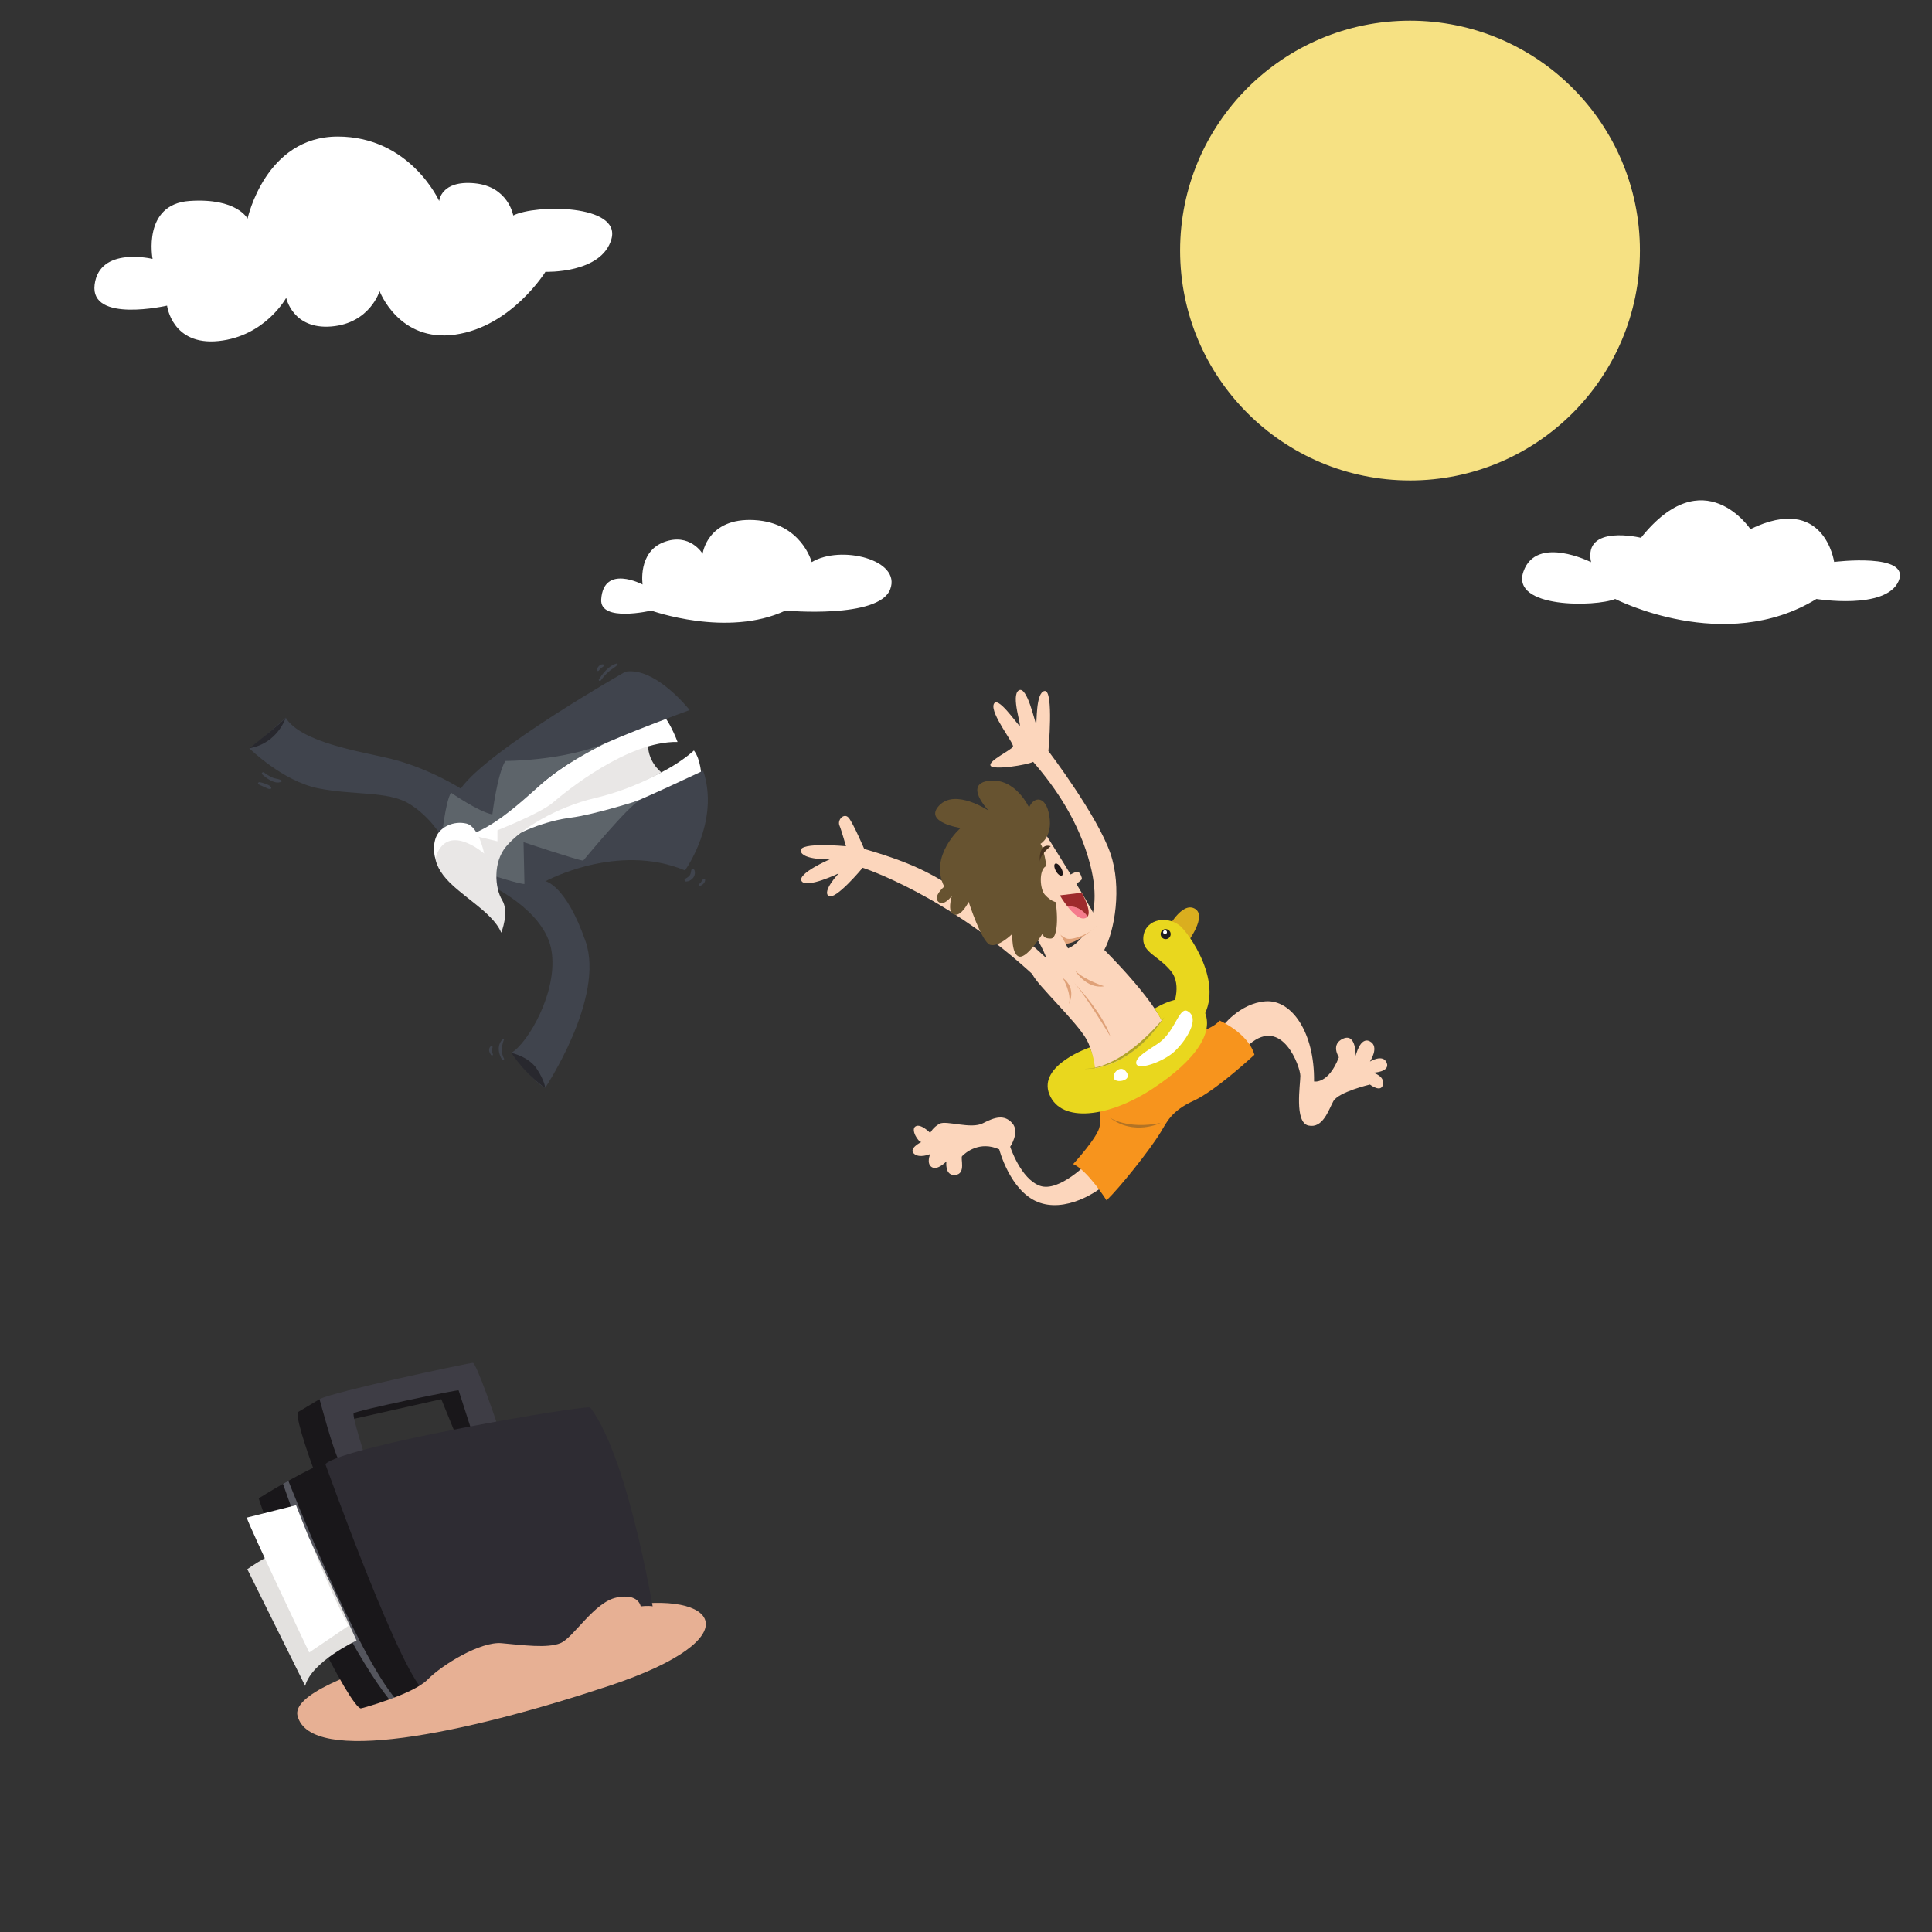 <?xml version="1.0" encoding="UTF-8" standalone="no"?>
<svg
   xmlns:dc="http://purl.org/dc/elements/1.1/"
   xmlns:cc="http://creativecommons.org/ns#"
   xmlns:rdf="http://www.w3.org/1999/02/22-rdf-syntax-ns#"
   xmlns:svg="http://www.w3.org/2000/svg"
   xmlns="http://www.w3.org/2000/svg"
   xmlns:sodipodi="http://sodipodi.sourceforge.net/DTD/sodipodi-0.dtd"
   xmlns:inkscape="http://www.inkscape.org/namespaces/inkscape"
   viewBox="0 0 1000 1000"
   id="svg2"
   version="1.1"
   inkscape:version="0.91 r13725"
   sodipodi:docname="beach.svg">
  <rect x="0" y="0" width="1000" height="1000" fill="#333333" stroke="none"/>
  <defs
     id="defs118" />
  <sodipodi:namedview
     pagecolor="#ffffff"
     bordercolor="#666666"
     borderopacity="1"
     objecttolerance="10"
     gridtolerance="10"
     guidetolerance="10"
     inkscape:pageopacity="0"
     inkscape:pageshadow="2"
     inkscape:window-width="1366"
     inkscape:window-height="749"
     id="namedview116"
     showgrid="false"
     inkscape:zoom="0.472"
     inkscape:cx="399.62701"
     inkscape:cy="446.71448"
     inkscape:window-x="0"
     inkscape:window-y="19"
     inkscape:window-maximized="0"
     inkscape:current-layer="svg2" />
  <path
     fill="#fff"
     d="M227.298 104.01s-15-33.332-52.5-33.332-46.667 42.5-46.667 42.5-5.41-10.833-30-9.167c-24.58 1.67-19.16 30-19.16 30s-27.5-6.66-30 13.34 37.5 10.84 37.5 10.84 2.5 20.832 26.67 18.332 35-22.374 35-22.374 3.336 16.464 23.336 14.837c20-1.63 25-18.295 25-18.295s10 26.668 39.167 22.5c29.168-4.166 46.668-32.5 46.668-32.5s29.168 1.043 34.168-16.98c5-18.02-39.165-18.02-50.832-12.186 0 0-2.5-15-20-16.664-17.5-1.667-18.332 9.166-18.332 9.166M337.1 316.034s39.23 14.15 69.455 0c0 0 48.35 4.414 54.213-11.02 5.864-15.435-25.743-23.062-40.62-14.06 0 0-5.234-20.385-29.67-21.767-24.438-1.383-26.79 17.427-26.79 17.427s-6.652-11.153-20.157-5.98c-13.5 5.177-10.93 21.897-10.93 21.897s-20.2-10.69-21.42 7.72c-.8 12.07 25.93 5.78 25.93 5.78m498.907-6.01s56.668 29.166 104.168 0c0 0 35.833 5.833 42.5-9.167 6.667-15-33.333-10-33.333-10s-5-35.624-43.332-16.98c0 0-24.164-36.352-56.664 4.48 0 0-30-7.257-25.832 12.62 0 0-28.33-14.286-35 4.88-6.664 19.168 37.5 18.334 47.5 14.168"
     id="path4" />
  <path
     d="M729.823 248.686c-65.72 0-118.995-53.276-118.995-118.995 0-65.71 53.275-118.99 118.995-118.99s118.995 53.28 118.995 118.99c0 65.72-53.276 119-118.995 119"
     fill="#f6e183"
     id="path6" />
  <path
     fill="#fcd6bc"
     d="M632.566 531.46s9.003-12.22 22.508-13.184c13.505-.964 25.403 16.078 25.08 41.48 0 0 7.396 1.608 12.863-12.54 0 0-4.502-6.753 2.25-9.647 6.753-2.9 6.432 9 6.432 9s2.25-10.27 7.39-7.55c5.14 2.72 0 10.44 0 10.44s6.75-4.18 8.68.64c1.93 4.82-7.08 5.142-7.08 5.142s6.11 1.61 5.145 6.11c-.964 4.5-6.75 0-6.75 0s-16.4 3.86-18.97 8.682c-2.576 4.822-5.47 14.146-12.865 12.54-7.394-1.61-4.18-21.223-4.18-25.725 0-4.5-9.314-31.044-26.36-16.327-17.05 14.72-14.154-9.076-14.154-9.076M563.534 601.4s-15.253 15.89-25.24 12.373c-9.982-3.52-15.42-20.227-15.42-20.227s5.144-7.58 1.085-12.18c-4.06-4.6-8.93-3.25-15.156 0-6.22 3.247-19.005-1.624-22.49.27-3.485 1.895-4.84 4.756-4.84 4.756s-4.87-5.025-7.575-3.4c-2.705 1.622 1.354 8.117 2.98 8.117 0 0-6.686 3.246-3.885 5.952 2.8 2.707 8.483.27 8.483.27s-2.165 4.87.812 6.767c2.977 1.893 7.578-2.978 7.578-2.978s-1.082 7.576 4.6 7.035c5.685-.54 2.558-8.75 3.52-9.74 1.76-1.813 9.05-8.074 19.213-3.518 0 0 5.457 21.21 19.743 27.16 14.286 5.954 31.54-5.085 36.41-10.227 4.872-5.144-9.81-10.437-9.81-10.437"
     id="path10" />
  <path
     fill="#f7941d"
     d="M608.954 536.926s16.86-2.25 22.326-8.682c0 0 14.79 6.43 18.006 17.686 0 0-19.935 18.61-31.51 23.84-11.577 5.23-13.963 11.243-17.027 16.27-5.86 9.61-21.25 28.77-28 35.262 0 0-9.81-15.565-17.286-18.78 0 0 13.16-14.286 13.746-19.752.586-5.466-1.355-14.608 1.56-19.11 2.917-4.5 38.174-26.734 38.174-26.734"
     id="path12" />
  <path
     fill="#b27325"
     d="M600.75 581.216s-13.89 6.95-26.407-2.795c0 0 9.06 6.34 26.406 2.8"
     id="path14" />
  <path
     fill="#fcd6bc"
     d="M546.27 500.335s-27.37-26.53-46.126-37.197c-16.964-9.646-23.267-15.146-52.826-23.746 0 0-5.6-13.09-7.975-16.023-2.375-2.94-6.164 1.02-4.795 4.02.81 1.76 3.33 10.62 3.33 10.62s-24.218-2.32-23.415 2.44c.8 4.76 15.033 4.34 15.033 4.34s-17.134 7.42-14.545 11.324c2.59 3.904 19.19-4.058 19.19-4.058s-8.742 9.257-5.24 11.696c3.5 2.44 17.62-14.594 17.62-14.594s44.32 14.2 90.385 57.39c5.68 6.003 20.064 1.79 9.377-6.23"
     id="path16" />
  <path
     fill="#fcd6bc"
     d="M542.65 388.734s25.337 33.293 32.13 53.097c6.036 17.59 2.144 39.95-3.208 49.84 0 0 30.14 29.56 32.61 43.83 2.473 14.28-32.008 32.34-35.26 29.57-3.254-2.76-1.123-17.35-6.432-26.91-5.31-9.55-25.754-28.4-28.13-33.94-2.378-5.54 4.43-8.672 8.47-9.41 4.04-.733 11.59-4.733 11.59-4.733s18.425-9.523 9.88-42.472c-5.73-22.094-17.706-39.66-29.542-53.28-2.965 1.578-20.715 4.473-22.052 1.964-1.338-2.51 11.092-8.158 11.606-9.92.513-1.764-11.797-17.025-9.957-21.866 1.84-4.84 11.637 9.757 13.248 11.018 1.612 1.26-4.596-15.472-.293-18.184 4.302-2.71 8.492 17.186 8.97 17.37.48.185-.34-16.48 4.447-17.063 4.788-.585 1.923 31.106 1.923 31.106"
     id="path18" />
  <path
     fill="#dfa178"
     d="M550.067 506.145s4.807 8.325 3.192 13.54c0 0 4.37-7.984-3.2-13.54m6.462-3.687s5.842 9.636 15.04 8.027c0 0-10.036-3.113-15.04-8.027m18.215 34.04s-13.43-22.46-19.727-28.916c0 0 15.97 16.74 19.726 28.915m-6.768-57.61s-7.615 7.43-14.24 9.276-5.405-4.672-5.405-4.672l19.644-4.6"
     id="path20" />
  <path
     fill="#fcd6bc"
     d="M533.994 481.182s6.887 11.272 7.43 14.557c.54 3.28 12.55 1.67 12.605-1.29.05-2.958-8.33-15.8-8.33-15.8l-11.71 2.53"
     id="path22" />
  <path
     fill="#fcd6bc"
     d="M538.168 426.944s8.168 12.87 16.002 25.69c1.18-.672 2.845-1.5 3.662-1.347 1.343.25 2.188 2.962 2.175 3.636-.01.476-1.826 1.81-2.893 2.555 6.062 10.036 11.23 19.003 11.205 20.367-.07 3.293-11.26 8.764-15.73 8.078-4.48-.687-23.57-19.926-28.52-27.51-4.947-7.583-7.89-40.583 14.09-31.47"
     id="path24" />
  <path
     fill="#675330"
     d="M542.5 454.35s-1.76-15.077-3.94-17.59c0 0 6.372-3.47 4.566-14.51-1.805-11.04-8.343-9.822-10.473-4.248 0 0-6.886-15.407-20.617-13.88-13.73 1.53-.303 15.493-.303 15.493s-17.068-11.564-25.55-2.746c-8.484 8.81 11 11.7 11 11.7s-16.454 14.47-8.454 30.34c0 0-5.94 5.05-3.08 7.8 2.862 2.75 7.02-3.008 7.02-3.008s-2.64 8.483 1.154 9.68c3.795 1.2 7.542-6.59 7.542-6.59s6.693 20.795 11.09 22.23c4.393 1.433 11.494-5.616 11.494-5.616s-.443 11.222 3.814 11.754c4.26.533 12.147-12.34 12.147-12.34s-.902 3.064 4.014 2.967c4.914-.096 3.364-21.463.5-25.562-2.87-4.1-1.937-5.885-1.937-5.885"
     id="path26" />
  <path
     fill="#fcd6bc"
     d="M540.83 463.11c-2.587-2.868-3.127-12.412.285-14.593 3.412-2.18 3.29 6.79 3.89 9.278.597 2.49 5.02 5.945 4.08 8.173-.942 2.228-4.957.8-8.255-2.857"
     id="path28" />
  <path
     fill="#1f1718"
     d="M546.11 447.07c-.7.513-.46 2.288.535 3.966.996 1.678 2.37 2.623 3.072 2.11.7-.51.462-2.286-.535-3.965-.995-1.67-2.37-2.62-3.07-2.11"
     id="path30" />
  <path
     fill="#47321f"
     d="M543.88 437.986s-6.35 4.74-5.65 8.785c0 0-1.252-10.79 5.65-8.78"
     id="path32" />
  <path
     fill="#f57b8c"
     d="M562.926 474.428a2.092 2.092 0 0 1-.51.477c-2.94 1.932-6.964-1.97-9.913-5.736.005 0 6.227-.92 10.423 5.25"
     id="path34" />
  <path
     fill="#9e2a2c"
     d="M559.868 462.07s5.38 9.35 3.058 12.358c-4.196-6.17-10.42-5.26-10.423-5.26-2.277-2.905-3.913-5.73-3.913-5.73l11.278-1.37"
     id="path36" />
  <path
     fill="#daae1f"
     d="M604.108 481.195s7.403-14.622 14.23-10.91c6.825 3.712-3.778 17.598-3.778 17.598s-6.423 1.336-10.452-6.688"
     id="path38" />
  <path
     fill="#e9d71e"
     d="M597.653 522.04s2.955 4.738 3.703 6.29c0 0-13.732 21.39-34.547 24.59 0 0-.69-6.748-2.76-10.787 0 0-27.02 9.18-20.9 24.292 6.13 15.113 30.883 11.897 53.392-2.893 22.51-14.79 33.12-30.084 26.045-41.57-7.074-11.486-24.945.078-24.945.078"
     id="path40" />
  <path
     fill="#e9d71e"
     d="M606.61 522.04s5.762-11.865-.67-19.582c-6.43-7.717-14.195-9.345-14.195-16.373 0-9.692 11.102-12.7 18.65-7.198 4.32 3.148 24.595 30.792 11.09 49.442-13.505 18.64-14.874-6.29-14.874-6.29"
     id="path42" />
  <path
     fill="#201d21"
     d="M600.75 483.49a2.595 2.595 0 1 0 5.19 0 2.595 2.595 0 0 0-5.19 0"
     id="path44" />
  <path
     fill="#fff"
     d="M602.038 482.504a.986.986 0 1 0 1.972 0 .986.986 0 0 0-1.972 0m12.617 40.834c-4.228-2.238-6.15 9.457-13.906 15.756-4.05 3.282-13.38 7.707-12.62 11.41.76 3.702 13.62-.8 19.41-5.944 5.78-5.144 14.19-17.475 7.11-21.222"
     id="path46" />
  <path
     fill="#b0a425"
     d="M561.237 553.232s22.553 1.98 41.487-26.84c0 0-20.927 26.8-41.487 26.84"
     id="path48" />
  <path
     fill="#fff"
     d="M582.558 554.32c-3.07-3.3-7.333 1.736-5.886 4.147 1.447 2.412 10.325.63 5.886-4.146"
     id="path50" />
  <path
     fill="#e7b094"
     d="M154.004 888.133c6.612 25.77 85.993 9.46 161.235-15.527 75.24-24.988 55.88-50.045 6.48-41.133-49.41 8.91-173.16 35.438-167.72 56.66"
     id="path78" />
  <path
     fill="#19171a"
     d="M162.064 759.748s-9.002-24.343-7.98-28.768l11.328-6.76 11.933 30.674-15.28 4.854m15.28-24.028l51.076-11.5 7.24 17.764 12.06-2.888-7.712-24.6s-62.12 9.166-62.652 21.224"
     id="path80" />
  <path
     fill="#3e3d45"
     d="M256.912 735.83s-10.317-30.376-12.178-30.41c-1.86-.035-72.592 14.985-79.322 18.8 0 0 7.114 27.02 10.298 32.32 0 0 10.687-.39 13.29-2.403 0 0-6.803-21.205-5.942-22.598.86-1.4 54.168-12.4 54.32-11.9.154.5 6.574 20.41 6.574 20.41s11.125-2.07 12.96-4.23"
     id="path82" />
  <path
     fill="#19171a"
     d="M133.892 775.548s26.12-16.537 40.84-21.003c14.72-4.468 51.565 118.43 46.066 121.53-5.498 3.1-28.4 7.593-33.852 8.21-5.453.614-41.203-71.932-53.054-108.737"
     id="path84" />
  <path
     fill="#2e2c33"
     d="M305.523 728.55c-1.357-1.79-129.21 20.15-137.095 29.308 0 0 40.91 114.315 52.37 118.217 0 0 80.85-18.183 118.726-34.673 0 0-13.243-85.445-34-112.85"
     id="path86" />
  <path
     fill="#54555d"
     d="M149.26 766.462s34.974 89.39 56.2 113.77l-2.724.93S174.16 848.465 146.48 768.03l2.78-1.566"
     id="path88" />
  <path
     fill="#e3e1df"
     d="M184.56 849.145s-23.315 10.897-26.604 23.46L128 812.203s14.607-10.518 31.992-16.103c0 0 16.668 35.293 24.57 53.045"
     id="path90" />
  <path
     fill="#fff"
     d="M153.244 779.086s16.995 44.24 27.194 62.402l-20.384 13.828s-31.23-65.467-32.322-69.807l25.512-6.43"
     id="path92" />
  <path
     fill="#e7b094"
     d="M186.946 884.284s26.857-7.245 34.407-14.962c7.55-7.717 27.44-19.775 38.236-18.81 10.79.964 23.81 2.785 30.56-.054 6.75-2.84 17.36-21.168 28.94-23.58 11.572-2.412 12.54 4.595 12.54 4.595s13.02-2.183 14.47 6.498c1.443 8.69-37.14 24.47-41.966 27.43-4.823 2.96-110.924 31.44-117.2 18.89"
     id="path94" />
  <path
     fill="#fff"
     d="M305.264 425.98c.54-.74 57.807-24.066 57.807-24.066s-.27-8.74-3.89-13.464c0 0-14.85 14.342-41.992 20.443-27.144 6.1-50.42 19.817-51.79 26.14-1.366 6.32 39.877-9.052 39.877-9.052"
     id="path96" />
  <path
     fill="#40444d"
     d="M252.98 457.855s28.866 12.984 32.45 34.04c3.586 21.056-12.17 48.15-20.792 53.06 0 0 11.75 15.44 17.542 18.104 0 0 31.05-46.58 20.917-75.78-10.132-29.2-20.74-31.16-20.74-31.16s37.064-20.27 72.197-5.588c0 0 18.287-25.286 9.405-51.633 0 0-33.32 15.874-46.49 20.69-13.17 4.816-48.64 12.272-52.09 15.43-3.457 3.16-13.65 17.66-12.41 22.824"
     id="path98" />
  <path
     fill="#5d646a"
     d="M253.91 452.816s15.634 5.014 17.554 4.71l-.484-21.62s28.07 9.366 30.885 9.554c0 0 23.42-28.37 29.34-31.34 0 0-23.658 7.603-35.777 9.103-12.12 1.5-28.904 7.697-35.177 13.78-6.27 6.085-6.34 15.813-6.34 15.813"
     id="path100" />
  <path
     fill="#e9e7e6"
     d="M226.662 436.61s-4.905 6.18 2.728 16.358c7.632 10.176 25.506 18.727 30.05 29.797 0 0 4.29-10.615.47-16.873-3.82-6.26-4.8-19.526 2.024-27.7 7.705-9.23 26.214-20.458 45.96-25.096 19.747-4.638 34.422-13.313 34.422-13.313s-7.88-6.013-6.767-16.043c0 0-35 7.454-48.42 22.385-13.42 14.932-57.47 23.517-60.47 30.486"
     id="path102" />
  <path
     fill="#fff"
     d="M242.724 431.96l14.74 3.508.014-5.732s22.24-8.745 28.67-14.287c6.428-5.55 38.623-31.94 64.552-31.41 0 0-5.22-14.56-11.323-17.15 0 0-48.086 16.6-57.408 28.333-9.33 11.736-39.25 36.727-39.25 36.727"
     id="path104" />
  <path
     fill="#40444d"
     d="M237.782 433.392s14.665-4.492 23.517-12.25c8.85-7.758 30.65-26.12 45.59-33.46 14.95-7.34 50.07-20.148 50.07-20.148s-17.537-22.41-33.208-19.882c0 0-71.015 40.307-85.255 60.498 0 0-16.844-10.778-36.985-15.595-14.58-3.487-45.91-8.276-53.64-21.103 0 0-13.42 12.614-18.847 15.845 0 0 17.29 17.09 35.8 20.756 18.512 3.665 35.87 1.333 46.8 7.876 10.934 6.54 17.07 17.32 17.07 17.32l9.08.13"
     id="path106" />
  <path
     fill="#5d646a"
     d="M228.705 433.258s1.702-17.826 4.73-22.97c0 0 14.303 9.937 21.402 11.263 0 0 2.484-20.68 6.733-27.69 0 0 29.013.15 51.742-9.13 0 0-17.312 8.47-28.707 17.41-11.396 8.948-35.553 35.79-55.9 31.13"
     id="path108" />
  <path
     fill="#fff"
     d="M250.595 441.808s-19.513-17.166-25.265 2.6c0 0-1.777-5.82.37-11.126 2.144-5.308 9.234-8.57 15.716-6.996 6.48 1.575 9.18 15.522 9.18 15.522"
     id="path110" />
  <path
     fill="#28282e"
     d="M264.638 544.956s9.058 1.893 13.238 8.305c4.18 6.42 4.304 9.8 4.304 9.8s-8.914-5.49-17.542-18.1M129.035 387.3s16.825-13.067 18.845-15.846c0 0-4.02 13.248-18.845 15.845"
     id="path112" />
  <path
     fill="#40444d"
     d="M355.064 456.265c-.753.012-1.013-.986-.4-1.382.794-.514 1.61-.913 2.23-1.65.625-.746.71-1.772.885-2.693.17-.9 1.47-.838 1.71-.03.88 2.887-1.5 5.706-4.43 5.755m7.37 2.2c-.57.124-1.018-.7-.44-.982 1.12-.553 1.205-2.17 2.4-2.638.218-.085.525.083.57.314.26 1.37-1.24 3.02-2.535 3.3m-216.82-53.85c-3.224 1.58-7.59-1.748-9.85-3.76-.67-.59.255-1.51.932-.98a22.376 22.376 0 0 0 4.19 2.54c1.503.705 3.263.66 4.707 1.438.27.146.32.61.02.756m-5.71 3.75c-.965.07-2.005-.52-2.864-.91-1.05-.48-2.11-.93-3.144-1.44-.664-.33-.204-1.25.45-1.14 1.155.19 2.257.52 3.34.94.947.367 2.146.824 2.667 1.75a.534.534 0 0 1-.445.803m120.91 129.86c-1.2 3.376-1.61 6.353.048 9.682.324.65-.588 1.24-.977.6-2.01-3.33-2.67-7.65.33-10.616.24-.234.73-.027.6.33m-5.88 3.64c.05.615-.385 1.18-.43 1.81-.05.67.29 1.332.595 1.904.255.477-.397 1.096-.777.63-.62-.757-1.03-1.537-1.15-2.52-.097-.8.35-2.067 1.236-2.21.273-.044.497.1.52.385m64.61-197.686c-1.173 1.23-2.74 2.06-4.05 3.14-1.72 1.422-3.19 3.066-4.475 4.886-.42.59-1.41.074-1.005-.555 2.06-3.183 5.257-7.15 9.1-8.182.407-.11.73.39.43.71m-6.91.46c-.363.435-.824.73-1.29 1.04-.51.34-.93.825-1.273 1.325-.475.687-1.49.143-1.14-.624.605-1.313 1.867-2.874 3.507-2.403.3.087.38.43.19.663"
     id="path114" />
</svg>
